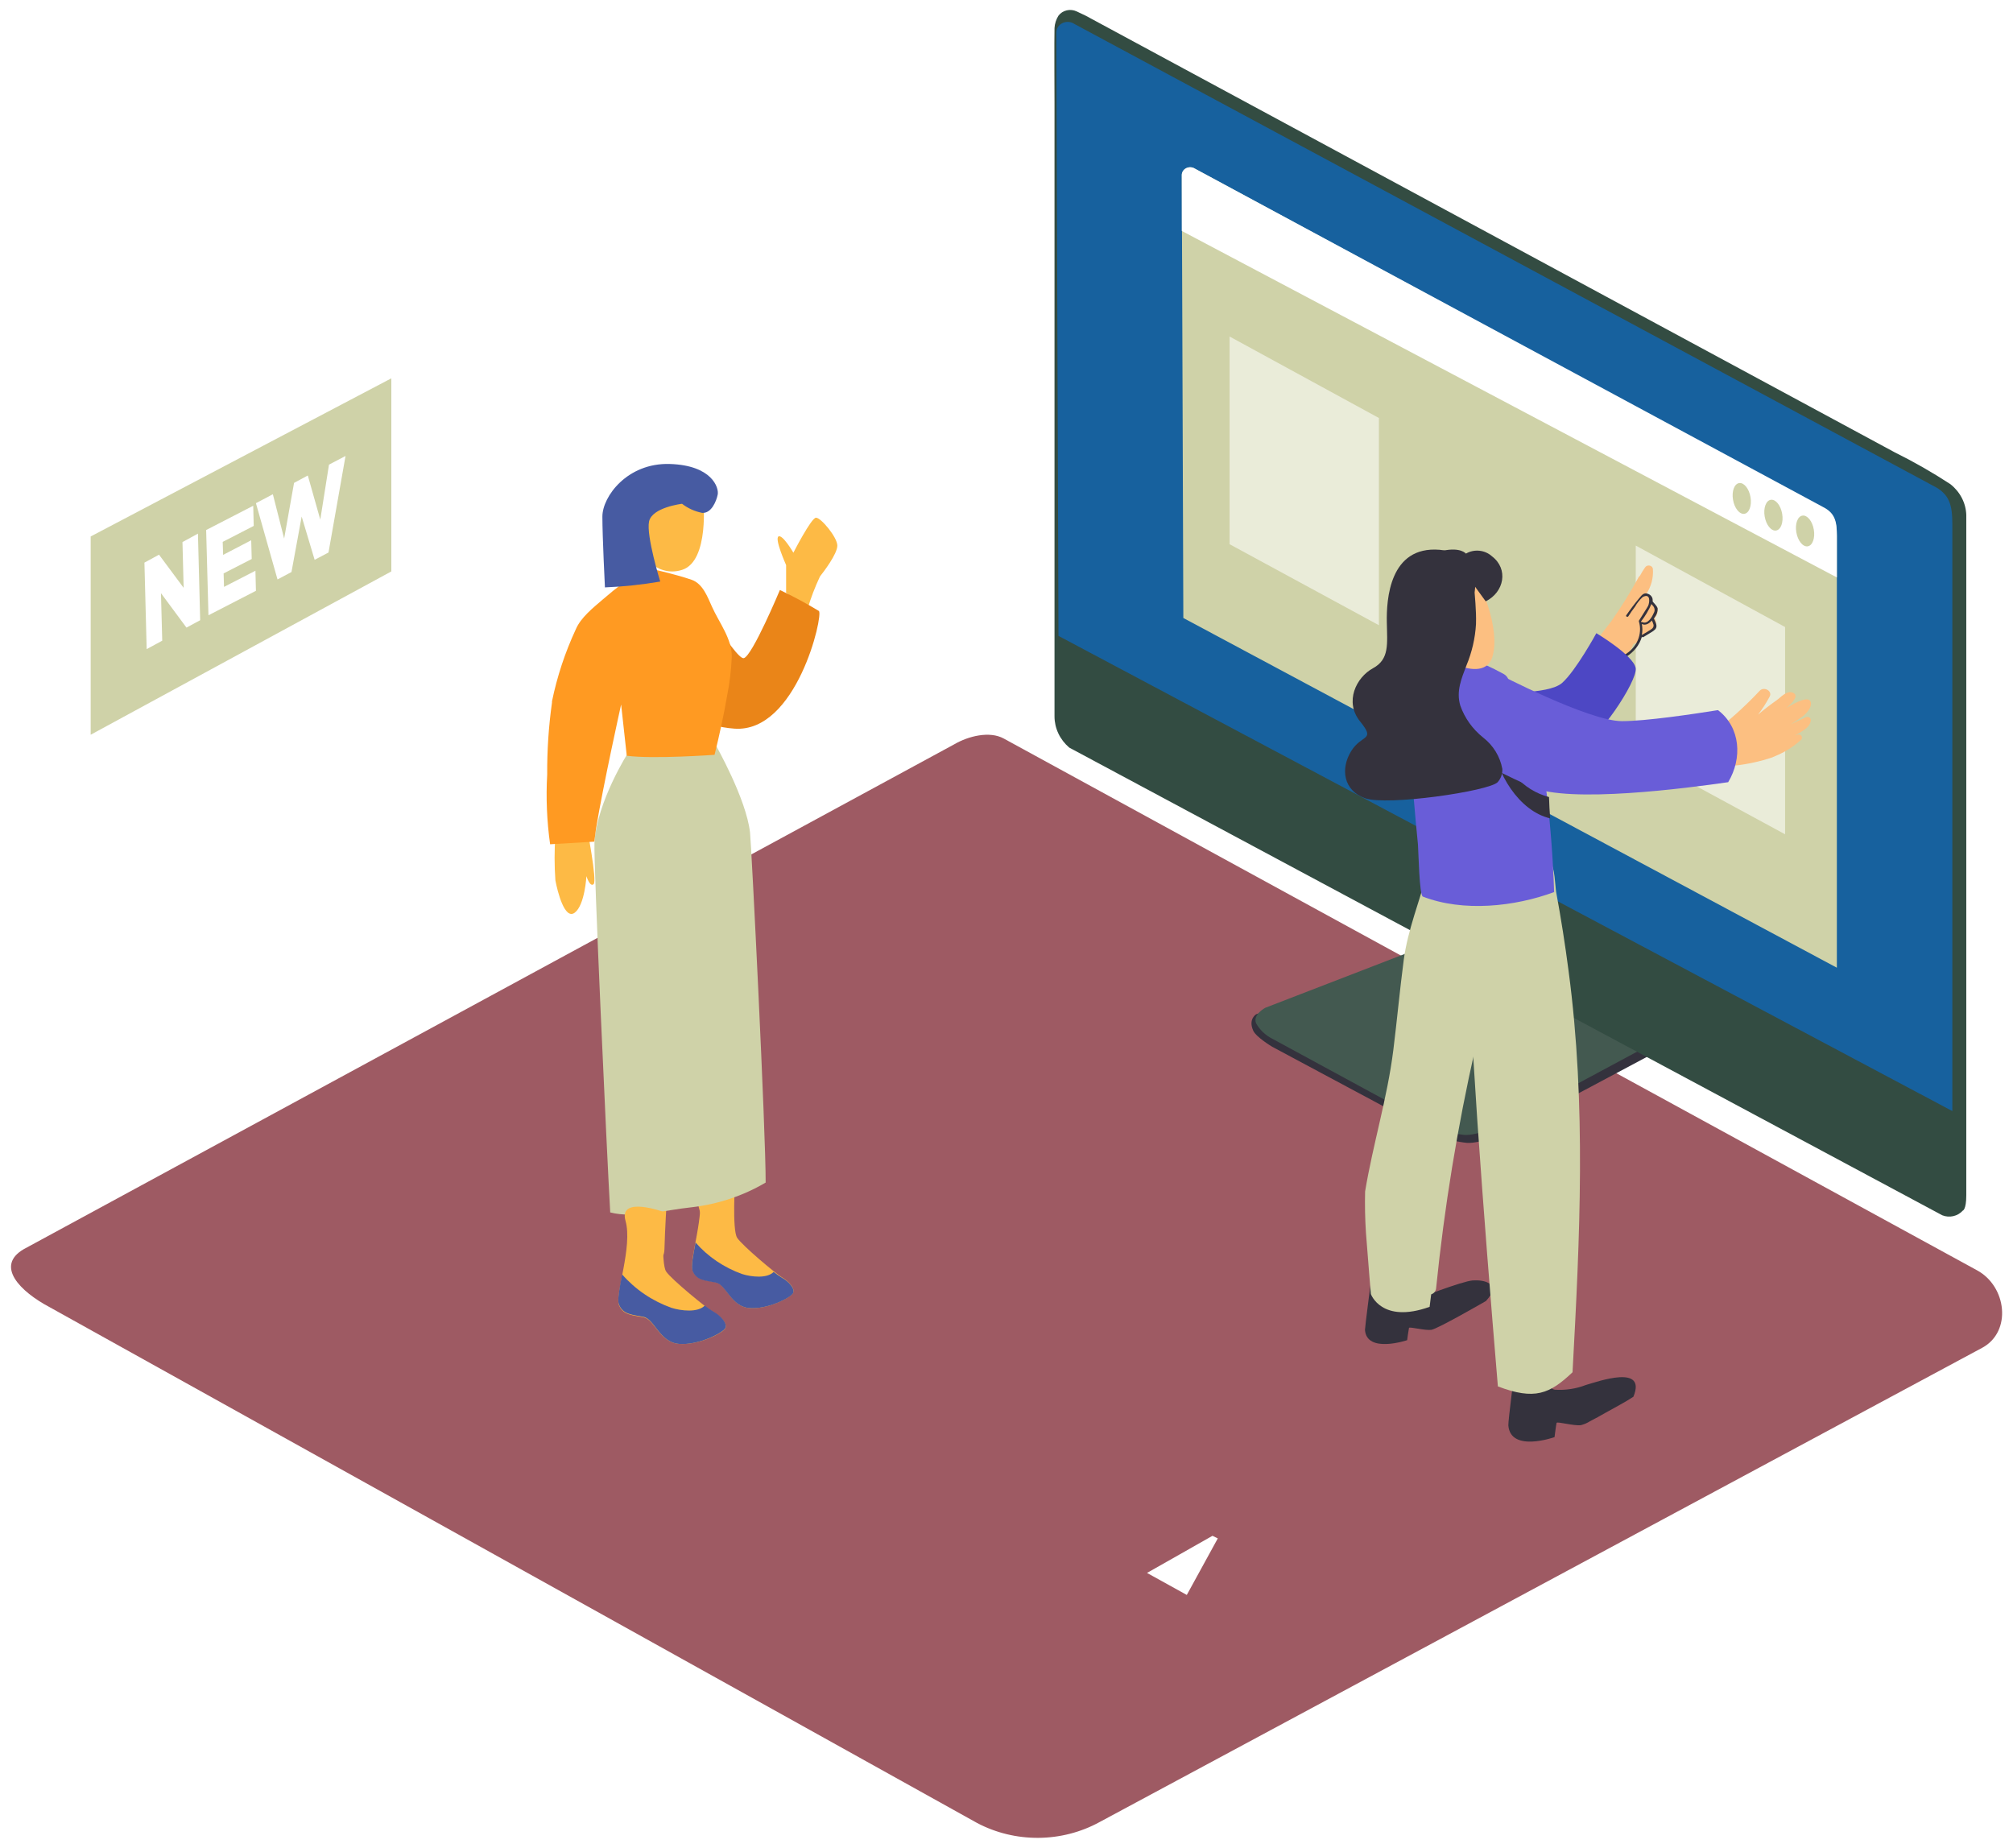 <svg width="1011" height="928" viewBox="0 0 1011 928" fill="none" xmlns="http://www.w3.org/2000/svg">
<g filter="url(#filter0_d)">
<path d="M485.714 910.524L19.983 651.513C5.16 643.686 -7.564 630.835 6.896 622.374L474.311 368.777C481.334 364.68 491.985 361.998 499.111 365.9L988.009 633.006C1002.83 641.101 1005.5 663.73 990.601 671.85L547.182 910.109C537.861 915.206 527.287 917.926 516.506 917.998C505.726 918.071 495.112 915.495 485.714 910.524Z" fill="#9E5A63"/>
<path d="M40.538 264.425V364L191.538 281.98V185L40.538 264.425Z" fill="#CFD2A8"/>
<path d="M67.538 277.561L74.868 273.568L87.231 290.222L86.644 267.237L94.414 263L95.538 306.488L88.648 310.189L75.845 292.901L76.481 316.763L68.662 321L67.538 277.561Z" fill="white"/>
<path d="M98.538 261.19L122.177 249L122.429 259.127L106.855 267.141L107.056 273.668L121.169 266.325L121.421 275.732L107.308 282.979L107.51 289.746L123.286 281.635L123.538 291.714L99.697 304L98.538 261.19Z" fill="white"/>
<path d="M123.538 247.709L132.041 243.218L137.709 265.478L142.682 237.52L149.593 233.802L155.859 255.966L160.234 228.346L168.538 224L159.986 272.48L153.024 276.15L146.51 254.421L141.389 282.282L134.378 286L123.538 247.709Z" fill="white"/>
<path style="mix-blend-mode:multiply" d="M591.051 796.008C591.051 796.008 606.531 767.755 606.616 767.616L603.956 766.31L571.071 784.951L591.051 796.008Z" fill="url(#paint0_linear)"/>
<path d="M722.648 471L625.864 504.396C625.864 504.396 621.811 506.811 624.405 512.596C625.897 515.906 633.905 520.677 633.905 520.677L717.46 565.403C722.028 567.276 726.885 568.483 731.856 568.982C738.536 569.339 749.722 564.36 749.722 564.36L827.538 522.913L722.648 471Z" fill="#34323D"/>
<path d="M721.443 466L630.51 501.112C630.51 501.112 624.133 504.394 625.823 508.851C627.641 512.164 630.474 514.882 633.953 516.65L716.341 561.368C720.833 563.259 725.609 564.478 730.498 564.981C737.066 565.343 748.066 560.314 748.066 560.314L820.538 521.378L721.443 466Z" fill="#435950"/>
<path d="M970.479 605.339C972.228 606.035 974.17 606.186 976.018 605.769C977.866 605.352 979.521 604.39 980.737 603.024C980.737 603.024 982.538 602.694 982.538 595.328V253.595C982.44 250.638 981.677 247.733 980.297 245.07C978.917 242.408 976.952 240.047 974.531 238.142C965.568 232.275 956.224 226.934 946.553 222.148L540.238 2.864L535.672 0.7C534.133 -0.014 532.372 -0.189 530.708 0.208C529.044 0.606 527.587 1.548 526.603 2.864C525.413 4.759 524.729 6.893 524.61 9.088C524.449 12.665 524.61 47.208 524.61 47.208V354.759C524.609 357.712 525.266 360.632 526.54 363.334C527.813 366.036 529.675 368.46 532.006 370.452L970.479 605.339Z" fill="#334C42"/>
<path d="M975.538 553V258.273C975.538 248.479 974.082 243.012 965.83 238.927L534.631 7.044C533.783 6.458 532.775 6.103 531.721 6.019C530.667 5.935 529.609 6.125 528.665 6.568C527.721 7.011 526.928 7.689 526.376 8.527C525.824 9.364 525.534 10.328 525.538 11.31L526.606 314.358L975.538 553Z" fill="#17619E"/>
<path d="M917.538 481V264.423C917.538 257.234 916.475 253.203 910.544 250.195L595.21 79.762C594.596 79.34 593.871 79.082 593.112 79.017C592.353 78.951 591.589 79.08 590.903 79.389C590.216 79.699 589.634 80.177 589.217 80.773C588.8 81.368 588.566 82.059 588.538 82.77L589.312 305.362L917.538 481Z" fill="#CFD2A8"/>
<path d="M594.957 79.595L910.539 249.596C916.474 252.596 917.538 256.617 917.538 263.787V285L588.538 110.979V82.835C588.55 82.144 588.76 81.469 589.145 80.878C589.53 80.287 590.078 79.802 590.731 79.472C591.384 79.143 592.119 78.98 592.862 79.002C593.604 79.023 594.327 79.228 594.957 79.595Z" fill="white"/>
<path d="M897.175 262.306C896.454 258.044 897.838 254.3 900.267 253.944C902.695 253.587 905.247 256.754 905.968 261.016C906.688 265.278 905.304 269.022 902.876 269.379C900.448 269.735 897.895 266.568 897.175 262.306Z" fill="#CFD2A8"/>
<path d="M881.281 254.366C880.561 250.104 881.945 246.36 884.373 246.004C886.802 245.647 889.354 248.814 890.075 253.076C890.795 257.338 889.411 261.082 886.982 261.439C884.554 261.795 882.002 258.629 881.281 254.366Z" fill="#CFD2A8"/>
<path d="M865.378 245.975C864.658 241.713 866.042 237.969 868.471 237.613C870.899 237.256 873.451 240.423 874.172 244.685C874.892 248.947 873.508 252.691 871.08 253.048C868.651 253.404 866.099 250.238 865.378 245.975Z" fill="#CFD2A8"/>
<path d="M289.521 409C289.771 410.743 294.988 437.285 293.145 439.028C291.302 440.771 289.521 435.022 289.521 435.022C289.521 435.022 288.741 449.547 283.649 453.37C278.558 457.192 274.966 442.606 273.935 437.102C273.406 429.599 273.406 422.069 273.935 414.565" fill="#FDBA45"/>
<path d="M389.814 292.621V278.792C389.814 278.792 383.938 265.695 385.962 264.436C387.986 263.176 393.47 272.581 393.47 272.581C393.47 272.581 402.382 255.148 404.798 255.002C407.214 254.855 415.538 264.817 415.538 269.006C415.538 273.196 408.65 282.19 406.822 284.505C404.296 289.865 402.191 295.377 400.522 301" fill="#FDBA45"/>
<path d="M340.78 286C340.78 286 364.323 326.57 368.568 325.531C372.814 324.493 386.692 291.312 386.692 291.312C393.424 294.506 399.964 298.023 406.284 301.848C408.603 303.926 395.084 363.193 363.834 360.937C332.583 358.682 323.538 332.595 323.538 332.595" fill="#EA8518"/>
<path d="M336.229 390.805C338.723 389.487 341.347 388.169 343.842 387C354.371 404.558 360.268 423.464 365.516 442.819C366.294 449.53 367.007 456.212 367.59 462.923C371.089 503.671 363.864 565.543 362.698 606.321C362.503 612.972 358.551 612.133 347.309 606.321C319.22 505.619 352.395 511.192 336.229 390.805Z" fill="#FDBA45"/>
<path d="M364.196 587.632C364.196 587.632 362.627 612.714 365.232 616.653C367.837 620.593 384.628 634.698 387.798 636.532C390.968 638.367 394.577 642.156 393.259 644.442C391.941 646.727 380.454 652.712 371.289 651.93C362.125 651.148 359.708 640.051 354.529 638.968C349.351 637.886 344.737 637.976 342.822 632.953C340.908 627.931 349.413 604.413 345.961 591.933C342.509 579.452 364.196 587.632 364.196 587.632Z" fill="#FDBA45"/>
<path d="M367.711 634.842C372.325 636.296 380.266 637.216 383.562 633.774C384.906 634.848 386.321 635.839 387.799 636.741C390.938 638.432 394.579 642.289 393.261 644.544C391.942 646.799 380.454 652.702 371.289 651.931C362.123 651.16 359.707 640.212 354.527 639.144C349.348 638.076 344.734 638.165 342.82 633.211C342.003 631.104 343.102 625.586 344.326 619C350.528 626.116 358.589 631.577 367.711 634.842Z" fill="#475BA2"/>
<path d="M302.322 406.884C312.023 401.702 323.535 397 323.535 397C328.515 408.741 327.092 423.956 328.709 436.326C330.584 450.523 332.363 464.719 333.592 478.976C337.084 519.71 329.873 581.559 328.709 622.322C328.515 628.971 324.57 628.133 313.349 622.322C285.216 521.657 318.329 527.228 302.322 406.884Z" fill="#FDBA45"/>
<path d="M341.981 601.358C329.506 602.646 313.563 607.016 301.476 603.903C299.791 574.836 293.019 427.075 293.57 418.124C294.801 397.498 310.549 372.892 310.549 372.892L354.359 369C354.359 369 369.816 396.121 371.695 413.125C372.441 419.98 379.634 563.67 379.537 588.905C368.19 595.61 355.353 599.866 341.981 601.358Z" fill="#CFD2A8"/>
<path d="M328.47 603.711C328.47 603.711 326.808 629.541 329.567 633.598C332.325 637.656 350.104 652.181 353.46 654.071C356.817 655.96 360.638 659.862 359.243 662.216C357.847 664.57 345.684 670.733 335.98 669.928C326.277 669.123 323.718 657.694 318.235 656.579C312.751 655.464 307.866 655.557 305.839 650.385C303.812 645.213 312.818 620.993 309.162 608.14C305.507 595.287 328.47 603.711 328.47 603.711Z" fill="#FDBA45"/>
<path d="M332.191 651.803C337.077 653.344 345.485 654.32 348.975 650.67C350.398 651.808 351.897 652.859 353.462 653.816C356.785 655.61 360.64 659.7 359.244 662.092C357.849 664.483 345.685 670.745 335.98 669.927C326.276 669.109 323.716 657.498 318.233 656.365C312.749 655.232 307.863 655.327 305.836 650.072C304.972 647.838 306.135 641.985 307.431 635C313.998 642.547 322.533 648.339 332.191 651.803Z" fill="#475BA2"/>
<path d="M272.23 347.849V347.224C274.774 334.819 278.779 322.702 284.173 311.084C286.679 305.135 292.894 300.227 297.873 295.944C304.526 290.167 311.628 284.838 319.123 280C319.123 280 334.158 283.302 342.391 286.187C348.119 288.21 350.462 295.111 352.577 299.691C356.124 307.663 362.698 315.843 362.535 324.945C362.241 331.522 361.447 338.072 360.16 344.547C358.435 354.453 356.287 364.298 353.879 374.085C353.879 374.085 323.159 376.315 309.784 374.56L306.952 348.801C306.952 348.801 297.938 389.314 294.359 411.088L293.48 417.691L271.286 419C269.653 407.393 269.163 395.676 269.822 383.99C269.739 371.907 270.543 359.833 272.23 347.849Z" fill="#FF9A22"/>
<path d="M348.196 245.419C348.196 245.419 351.487 276.666 337.645 281.176C323.803 285.685 314.833 270.223 314.833 270.223C314.833 270.223 310.057 249.285 314.284 244.482C318.511 239.679 339.936 237.073 348.196 245.419Z" fill="#FDBA45"/>
<path d="M337.551 248.013C340.463 250.268 343.911 251.829 347.601 252.564C352.251 252.975 354.81 246.692 355.466 243.345C356.121 239.997 352.657 228.664 331.371 228.018C310.085 227.372 297.538 244.343 297.538 254.443C297.538 264.544 298.818 290 298.818 290C308.138 289.622 317.419 288.641 326.596 287.064C326.596 287.064 319.479 264.044 320.978 256.91C322.476 249.775 337.551 248.013 337.551 248.013Z" fill="#475BA2"/>
<path opacity="0.57" d="M612.538 268.312V164L687.538 204.927V309L612.538 268.312Z" fill="white"/>
<path opacity="0.57" d="M816.538 373.334V269L891.538 309.906V414L816.538 373.334Z" fill="white"/>
<path d="M902 355.222C899.439 356.37 896.944 357.549 894.416 358.729C896.393 357.517 898.37 356.242 900.25 354.871C902.129 353.501 904.917 350.44 904.495 347.921C903.88 344.128 897.203 347.507 892.212 350.567C895.68 347.603 898.532 344.191 895.453 342.884C892.374 341.577 889.262 345.307 887.415 346.582C884.174 348.878 880.933 351.333 877.919 353.947C880.082 351.129 882.011 348.143 883.688 345.02C885.47 342.087 881.03 339.664 878.858 341.832C872.715 348.404 866.097 354.531 859.056 360.163C858.727 360.404 858.452 360.708 858.245 361.056H853.935C852.638 361.056 851.439 361.056 850.24 361.056H849.203C848.768 360.966 848.316 360.986 847.891 361.114C847.466 361.242 847.081 361.475 846.772 361.789C846.207 361.976 845.664 362.222 845.151 362.523C844.986 362.633 844.834 362.762 844.698 362.905C843.272 362.905 841.845 363.16 840.452 363.352C839.984 363.45 839.545 363.649 839.165 363.935C838.785 364.22 838.474 364.584 838.254 365.002C838.034 365.419 837.911 365.879 837.893 366.349C837.875 366.819 837.963 367.287 838.151 367.719L837.567 367.4C834.326 365.456 831.831 370.588 835.007 372.597C841.754 376.67 849.518 378.822 857.435 378.813C857.476 379.163 857.655 379.484 857.934 379.704C858.213 379.925 858.57 380.029 858.926 379.993C867.328 379.776 875.655 378.381 883.655 375.849C884.653 375.575 885.62 375.201 886.54 374.733C891.317 372.8 895.706 370.047 899.504 366.603C899.767 366.356 899.938 366.028 899.989 365.674C900.039 365.319 899.967 364.958 899.784 364.648C899.6 364.339 899.316 364.099 898.977 363.968C898.638 363.837 898.265 363.822 897.916 363.925L896.522 364.34C897.43 363.83 898.337 363.352 899.212 362.81C901.416 361.439 904.042 359.781 904.398 357.039C904.475 356.733 904.46 356.411 904.354 356.112C904.249 355.814 904.057 355.553 903.802 355.36C903.548 355.167 903.242 355.052 902.922 355.027C902.602 355.003 902.281 355.07 902 355.222Z" fill="#FCBF81"/>
<path d="M794.059 321.499C792.876 321.175 803.36 308.246 804.215 307.039C809.262 299.856 813.87 292.433 818.019 284.802C818.157 284.565 818.361 284.362 818.61 284.213C819.38 282.754 820.247 281.338 821.207 279.972C821.432 279.607 821.787 279.319 822.216 279.153C822.644 278.988 823.122 278.955 823.573 279.06C824.025 279.164 824.425 279.4 824.71 279.731C824.996 280.061 825.151 280.467 825.151 280.885C825.438 285.218 824.295 289.531 821.864 293.285C822.883 294.315 824.033 295.405 825.151 296.554C825.002 296.646 824.89 296.779 824.831 296.933C824.772 297.086 824.769 297.253 824.822 297.408C825.057 298.037 825.413 298.625 825.874 299.145C826.129 299.523 826.451 299.861 826.827 300.147C826.986 300.265 827.18 300.336 827.386 300.353C827.599 301.225 827.588 302.128 827.355 302.995C827.121 303.863 826.671 304.671 826.038 305.36C826.916 307.06 827.057 308.991 826.432 310.779V311.015H826.104C823.35 312.441 820.724 314.056 818.249 315.845C818.147 315.943 818.072 316.062 818.031 316.192C817.99 316.321 817.983 316.457 818.012 316.589C818.041 316.722 818.104 316.846 818.197 316.952C818.289 317.058 818.408 317.143 818.544 317.199C816.538 318.066 814.474 318.824 812.366 319.467C812.137 319.556 811.891 319.602 811.642 319.602C811.394 319.602 811.148 319.556 810.919 319.467C810.657 319.703 810.394 319.938 810.098 320.174C809.837 320.407 809.513 320.575 809.158 320.663C808.804 320.751 808.43 320.755 808.072 320.675C807.715 320.595 807.387 320.433 807.12 320.206C806.853 319.979 806.656 319.694 806.548 319.379C806.509 319.154 806.509 318.926 806.548 318.701L805.792 319.467C805.885 319.777 805.901 320.101 805.837 320.417C805.774 320.733 805.634 321.032 805.427 321.294C805.22 321.556 804.951 321.773 804.639 321.931C804.327 322.089 803.98 322.183 803.623 322.206C803.008 322.277 802.385 322.138 801.88 321.816C801.374 321.494 801.022 321.013 800.895 320.469C800.842 320.186 800.842 319.897 800.895 319.614L799.285 321.823C799.221 321.905 799.134 321.969 799.032 322.008C798.929 322.048 798.817 322.06 798.707 322.045C798.598 322.029 798.495 321.987 798.411 321.922C798.327 321.856 798.265 321.771 798.233 321.676C798.214 321.609 798.214 321.538 798.233 321.47C797.379 322.733 796.631 324.053 795.998 325.416C785.152 339.76 793.763 322 794.059 321.499ZM803.393 321.087C803.728 321.081 804.049 320.962 804.292 320.755C804.535 320.548 804.683 320.268 804.708 319.968C804.398 320.036 804.076 320.043 803.764 319.987C803.451 319.931 803.156 319.814 802.9 319.644C802.848 319.7 802.782 319.745 802.708 319.775C802.635 319.806 802.554 319.822 802.473 319.822C802.391 319.822 802.311 319.806 802.237 319.775C802.163 319.745 802.098 319.7 802.045 319.644C802.007 319.819 802.011 319.999 802.06 320.171C802.108 320.344 802.198 320.505 802.323 320.643C802.449 320.781 802.607 320.892 802.786 320.969C802.965 321.046 803.161 321.086 803.36 321.087H803.393Z" fill="#FCBF81"/>
<path d="M796.668 321.382C798.8 319.782 800.591 317.814 801.945 315.582C802.208 315.121 802.565 314.715 802.997 314.388C803.429 314.061 803.927 313.82 804.46 313.68C804.992 313.539 805.55 313.501 806.099 313.569C806.647 313.636 807.176 313.808 807.653 314.073C807.799 313.045 807.871 312.008 807.867 310.97C807.867 305.72 816.613 305.633 816.52 310.97C816.698 315.071 815.53 319.123 813.176 322.572C810.559 325.711 807.369 328.383 803.756 330.461C803.118 330.799 802.402 330.984 801.671 330.999C800.94 331.014 800.216 330.858 799.564 330.545C798.912 330.233 798.351 329.773 797.931 329.207C797.512 328.641 797.246 327.985 797.159 327.299L796.76 327.009C795.992 326.257 795.556 325.258 795.539 324.213C795.522 323.168 795.925 322.156 796.668 321.382Z" fill="#FCBF81"/>
<path d="M810.807 323.923C813.848 322.195 816.198 319.635 817.514 316.618C818.831 313.6 819.045 310.281 818.126 307.145C818.091 307.079 818.072 307.006 818.072 306.932C818.072 306.858 818.091 306.785 818.126 306.719L821.331 301.604C821.803 300.842 822.343 300.081 822.747 299.289C823.422 297.919 824.265 292.621 820.015 294.844C818.476 296.277 817.18 297.909 816.17 299.685C814.956 301.269 813.809 302.913 812.797 304.527C812.392 305.105 811.347 304.527 811.752 304.009C813.843 300.984 816.091 298.031 818.497 295.148C819.577 293.809 820.724 292.408 822.747 293.26C823.525 293.548 824.17 294.068 824.575 294.732C824.981 295.397 825.121 296.167 824.973 296.914C825.716 298.193 827.267 299.168 827.537 300.66C827.565 302.179 827.07 303.668 826.12 304.923L825.581 305.745C825.674 305.806 825.744 305.891 825.783 305.988C826.458 307.633 827.706 309.459 826.323 311.043C825.71 311.667 824.993 312.202 824.198 312.626L820.386 314.94C820.325 314.979 820.256 315.006 820.183 315.019C820.11 315.033 820.034 315.032 819.961 315.018C819.889 315.003 819.82 314.976 819.759 314.936C819.699 314.897 819.648 314.846 819.611 314.788C818.411 318.962 815.538 322.586 811.549 324.958C810.773 325.202 810.166 324.319 810.807 323.923ZM825.513 302.974C825.869 302.42 826.037 301.784 825.995 301.145C825.953 300.506 825.703 299.893 825.277 299.381C824.973 299.015 824.67 298.68 824.4 298.346C823.069 301.438 821.324 304.373 819.206 307.084V307.45C819.299 307.388 819.411 307.355 819.526 307.355C819.642 307.355 819.754 307.388 819.847 307.45C822.646 308.698 824.839 304.618 825.513 302.974ZM824.164 311.104C824.631 310.884 825.007 310.534 825.238 310.107C825.469 309.679 825.542 309.196 825.446 308.729C825.241 307.996 824.958 307.282 824.602 306.597C823.354 308.089 821.601 309.307 819.577 308.394C819.954 310.215 819.954 312.084 819.577 313.905C821.162 313.022 822.747 312.078 824.231 311.104H824.164Z" fill="#34323D"/>
<path d="M745.538 342.783C745.538 342.783 772.625 344.096 779.536 337.987C786.448 331.878 796.749 313 796.749 313C796.749 313 815.411 324.119 816.497 330.534C817.583 336.949 796.98 367.923 787.929 370" fill="#4D47C4"/>
<path d="M706.033 647.496C706.033 647.496 729.271 638.43 734.682 638.049C740.093 637.668 749.521 639.369 741.321 648.376C741.321 648.376 717.021 662.428 713.834 662.868C710.647 663.309 702.846 661.167 702.647 661.9C702.448 662.634 701.718 668.061 701.718 668.061C701.718 668.061 681.401 674.897 680.538 662.898C680.538 661.343 683.459 639.046 683.459 639.046" fill="#34323D"/>
<path d="M680.605 593.375C684.541 569.619 691.731 546.588 694.756 522.53C696.643 507.418 698.01 492.306 699.994 477.194C701.978 462.082 708.062 447.454 711.966 432.493C712.068 432.145 712.044 431.776 711.897 431.442C711.75 431.109 711.488 430.83 711.152 430.649C711.347 430.135 711.51 429.591 711.673 429.078C713.69 427.294 715.739 425.602 717.724 424L745.538 441.409C745.538 441.409 745.375 457.246 744.497 480.156C741.244 493.515 738.804 505.453 735.161 518.117C735.557 518.518 735.842 519.003 735.989 519.53C736.137 520.057 736.143 520.61 736.006 521.14C726.957 561.057 720.364 601.421 716.26 642.035C716.203 642.707 715.94 643.348 715.502 643.884C715.063 644.42 714.468 644.828 713.787 645.058L713.007 651.314C688.803 659.988 683.5 644.876 683.5 644.876C683.5 644.876 682.394 632.001 681.028 614.109C680.573 607.097 680.443 600.236 680.605 593.375Z" fill="#CFD2A8"/>
<path d="M755.734 683L768.821 687.51C769.208 688.62 769.899 689.616 770.824 690.402C771.75 691.187 772.879 691.735 774.1 691.99C774.565 692.506 775.218 692.842 775.934 692.933C781.234 693.281 786.547 692.473 791.455 690.575C797.777 688.748 822.149 680.023 815.353 696.47C810.896 699.417 805.87 701.923 801.349 704.517C798.789 705.961 796.196 707.464 793.573 708.761C792.181 709.647 790.644 710.314 789.021 710.736C785.512 711.237 776.977 708.761 776.756 709.616C776.534 710.471 775.744 716.749 775.744 716.749C775.744 716.749 753.616 724.648 752.542 710.854C752.415 708.731 755.734 683 755.734 683Z" fill="#34323D"/>
<path d="M736.777 554.922C733.988 513.084 732.431 471.006 722.927 429.86C722.505 419.175 715.045 426.007 715.564 421.763C719.618 387.36 773.657 428.295 773.657 428.295C775.83 429.95 776.122 440.515 776.544 442.893C778.988 456.116 781.074 469.38 782.804 482.684C791.757 549.896 788.448 616.746 784.783 684.169C773.3 695.064 765.775 698.315 747.287 691.272C743.589 647.146 740.086 603.021 737.037 558.835L736.777 554.922Z" fill="#CFD2A8"/>
<path d="M764.241 346.077C763.725 343.903 757.786 342.424 755.914 341.518C751.751 339.404 754.171 335.721 750.104 333.427C744.179 330.2 738.009 327.384 731.642 325.003H731.481C721.282 325.003 704.176 324.46 703.143 337.08C701.561 356.704 703.401 376.328 705.015 395.831C705.66 403.681 706.403 411.47 707.145 419.138C707.403 421.946 707.79 444.589 709.598 445.284C729.835 453.133 755.721 450.356 775.538 443.019C774.457 410.481 770.68 378.069 764.241 346.077Z" fill="#695DD8"/>
<path d="M748.482 366.834C749.076 373.447 751.743 379.723 756.123 384.814C760.503 389.904 766.384 393.565 772.972 395.299C772.972 396.614 773.381 404.685 773.538 406C757.819 402.331 746.187 383.1 744.553 366.834C744.27 364.389 748.231 364.389 748.482 366.834Z" fill="#34323D"/>
<path d="M736.304 286.054C737.628 286.382 748.962 310.395 744.506 324.964C740.05 339.533 713.218 324.547 706.469 313.434C699.721 302.321 710.893 279.887 736.304 286.054Z" fill="#FCBF81"/>
<path d="M735.865 289.696C735.849 291.987 735.144 294.225 733.834 296.138C732.524 298.051 730.666 299.558 728.485 300.475C721.073 303.109 714.933 304.885 715.315 308.192C715.696 311.499 728.708 307.733 728.739 315.266C728.738 320.347 728.021 325.405 726.608 330.301C725.781 334.007 703.576 322.677 696.259 303.323C688.942 283.97 707.266 278.825 708.157 278.825C709.048 278.825 710.702 273.436 719.705 271.568C728.708 269.7 731.221 273.038 731.221 273.038C733.266 271.852 735.658 271.345 738.031 271.594C740.405 271.843 742.627 272.834 744.359 274.416C752.662 280.755 750.531 292.33 741.178 297.015L735.865 289.696Z" fill="#34323D"/>
<path d="M746.607 333C746.607 333 792.89 357.146 809.561 357.175C821.599 357.175 845.415 353.629 857.839 351.637C869.297 360.428 870.069 375.959 862.956 387.826C842.744 390.757 782.88 398.668 764.116 390.2C741.393 379.944 716.386 366.201 716.386 366.201C716.386 366.201 693.663 345.981 746.607 333Z" fill="#695DD8"/>
<path d="M739.893 365.409C734.615 361.208 730.643 355.66 728.422 349.386C726.254 342.175 728.971 335.846 731.523 329.143C734.265 322.544 735.878 315.553 736.298 308.447C736.518 301.423 735.694 294.427 735.2 287.43C735.13 287.131 735.13 286.821 735.2 286.522C732.785 278.51 727.818 271.941 718.049 271.113C692.746 269.03 691.319 296.296 691.511 307.379C691.703 318.461 692.911 326.072 684.541 330.612C676.171 335.152 670.079 347.41 678.092 357.317C686.105 367.225 678.915 363.566 673.564 372.299C668.212 381.032 669.612 391.927 680.562 395.88C691.511 399.832 742.445 392.408 747.138 387.868C748.798 386.02 749.654 383.616 749.525 381.165C748.389 374.949 744.964 369.348 739.893 365.409Z" fill="#34323D"/>
</g>
<defs>
<filter id="filter0_d" x="0.538" y="0" width="1010" height="928" filterUnits="userSpaceOnUse" color-interpolation-filters="sRGB">
<feFlood flood-opacity="0" result="BackgroundImageFix"/>
<feColorMatrix in="SourceAlpha" type="matrix" values="0 0 0 0 0 0 0 0 0 0 0 0 0 0 0 0 0 0 127 0" result="hardAlpha"/>
<feOffset dx="5" dy="5"/>
<feGaussianBlur stdDeviation="2.5"/>
<feColorMatrix type="matrix" values="0 0 0 0 0 0 0 0 0 0 0 0 0 0 0 0 0 0 0.25 0"/>
<feBlend mode="normal" in2="BackgroundImageFix" result="effect1_dropShadow"/>
<feBlend mode="normal" in="SourceGraphic" in2="effect1_dropShadow" result="shape"/>
</filter>
<linearGradient id="paint0_linear" x1="11847.2" y1="5842.27" x2="11672.3" y2="6150.8" gradientUnits="userSpaceOnUse">
<stop offset="0.01" stop-color="#4D4D4D"/>
<stop offset="1" stop-color="white"/>
</linearGradient>
</defs>
</svg>
